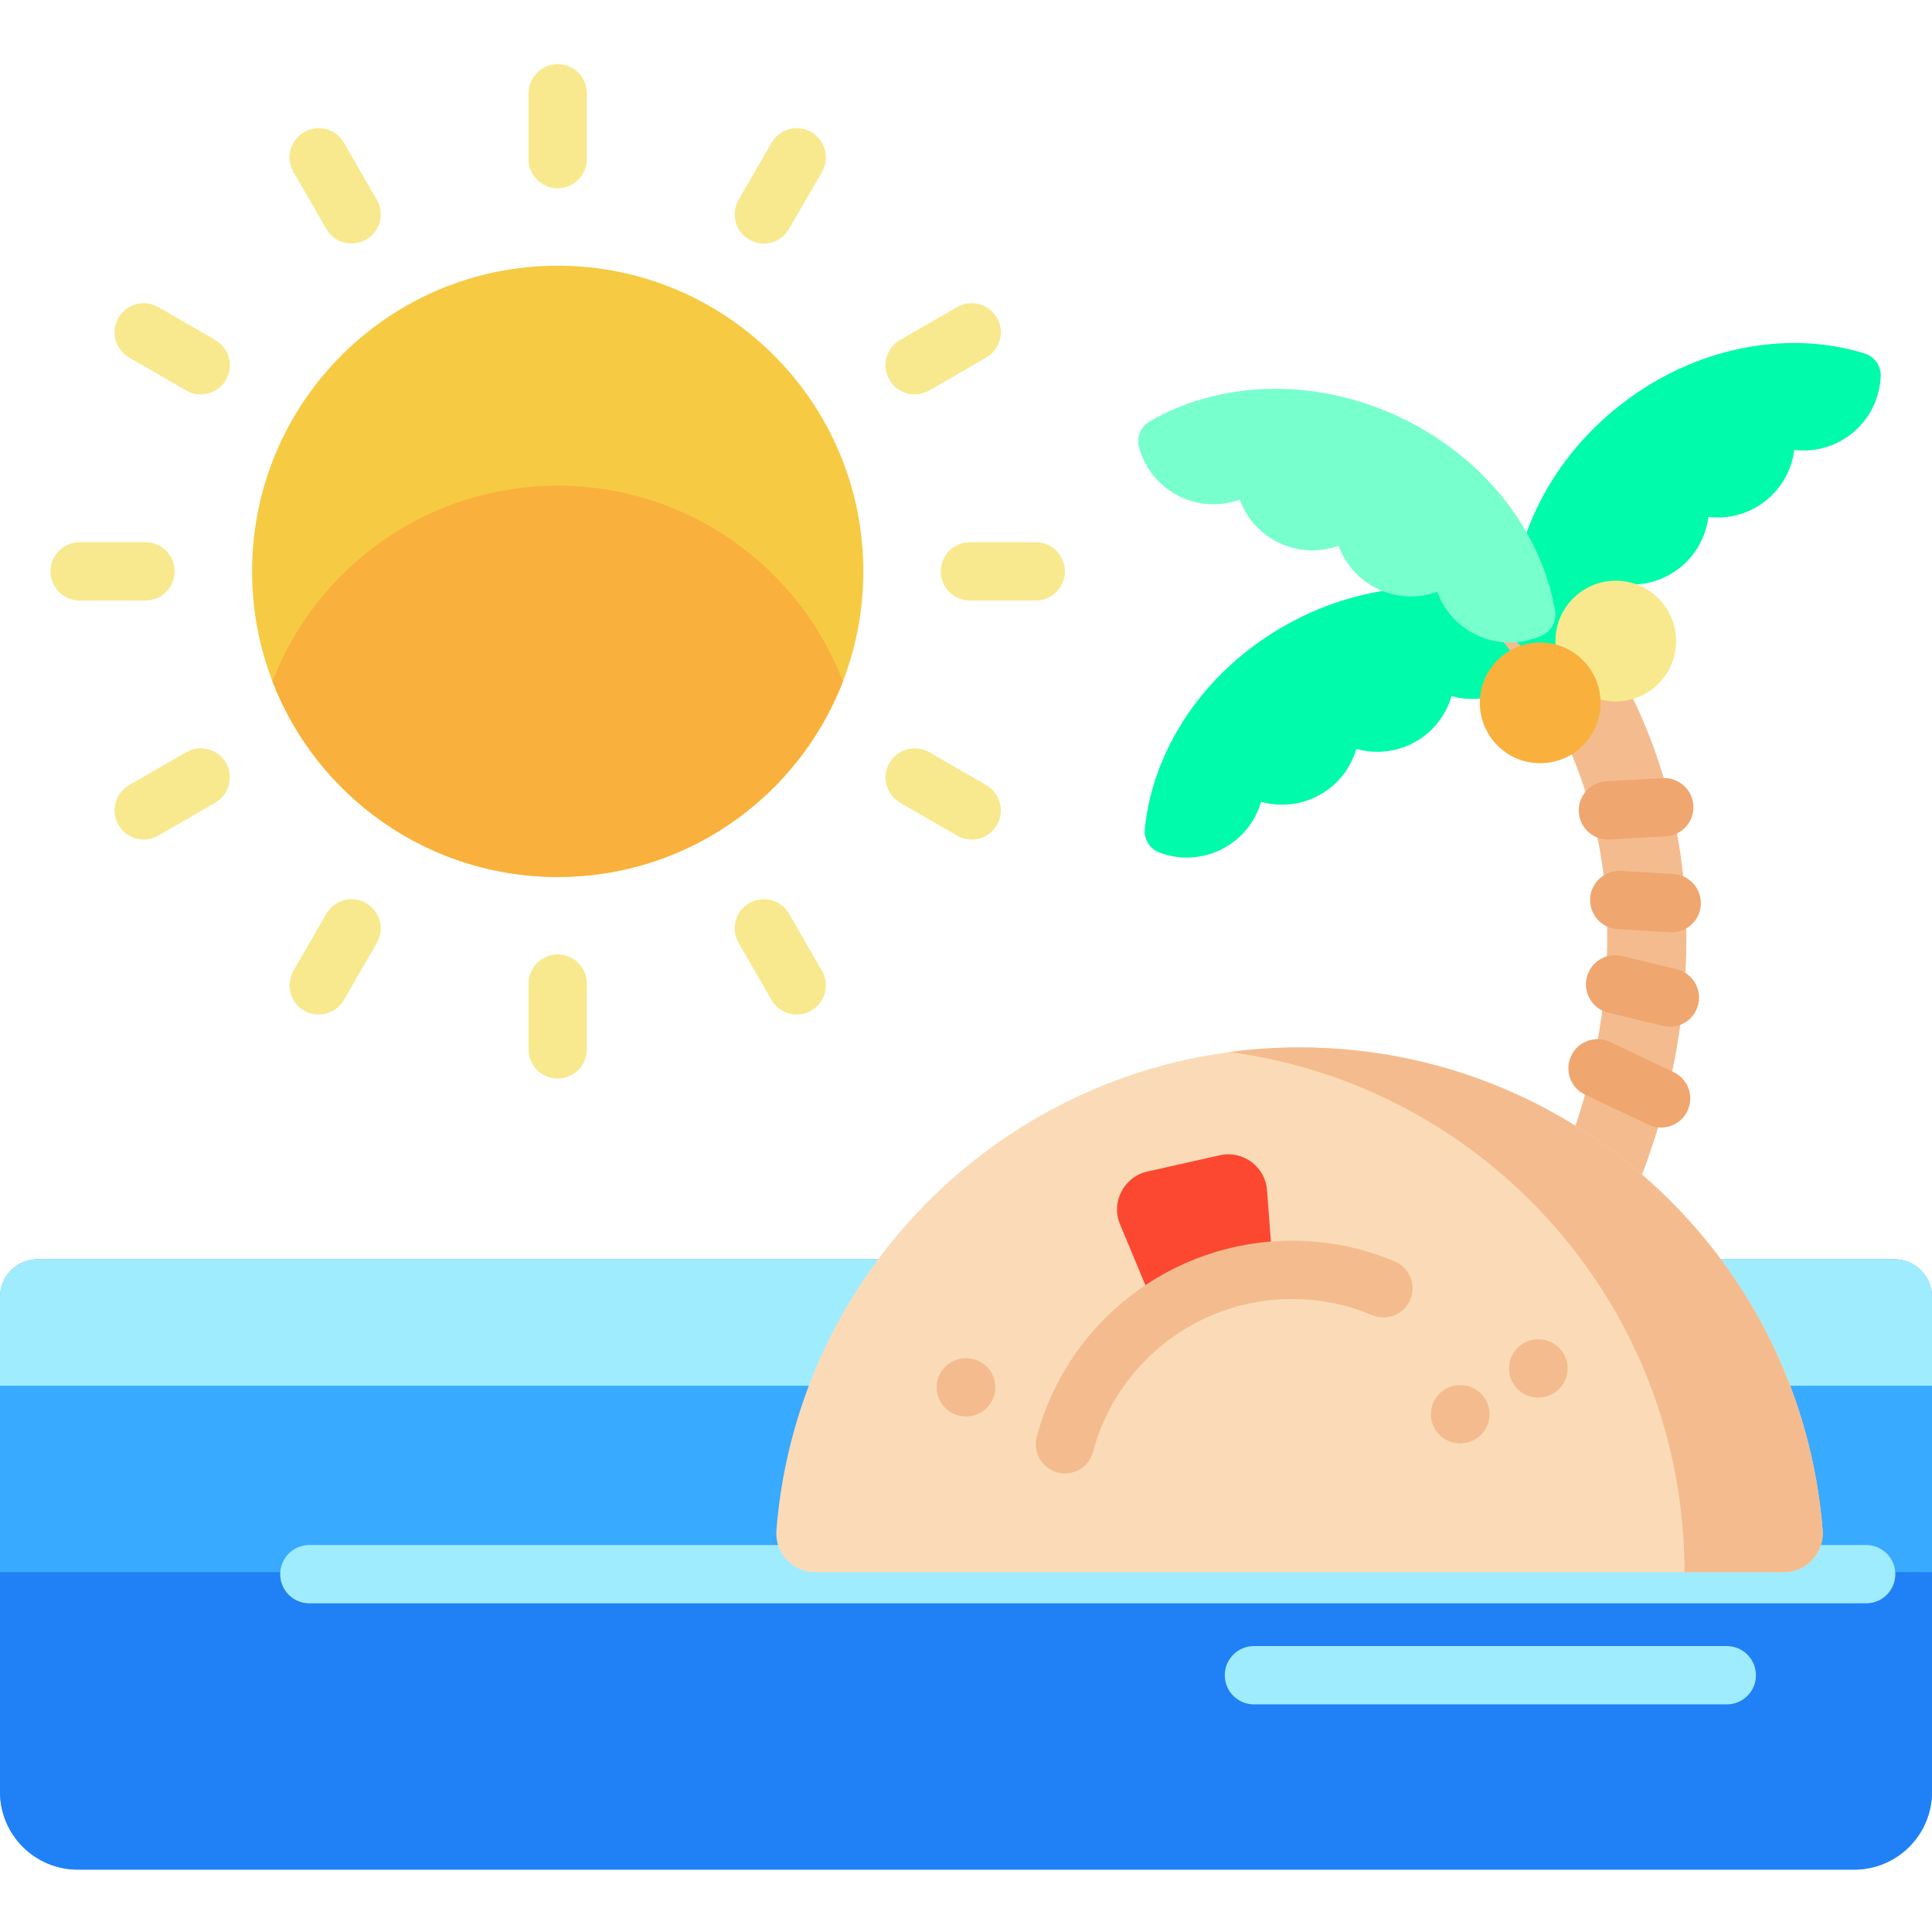 <svg height="512pt" viewBox="0 -17 512 512" width="512pt" xmlns="http://www.w3.org/2000/svg"><path d="m341.113 148.453c-21.996 12.207-35.598 33.082-37.73 54.188-.273 2.703 1.289 5.309 3.828 6.277 5.453 2.074 11.754 1.82 17.258-1.23 4.922-2.734 8.273-7.199 9.73-12.211 5.023 1.414 10.582.934 15.508-1.801 4.926-2.73 8.273-7.195 9.73-12.211 5.027 1.418 10.586.938 15.512-1.797s8.273-7.199 9.73-12.211c5.023 1.414 10.586.938 15.512-1.797 5.5-3.055 9.047-8.266 10.172-13.992.523-2.668-.863-5.371-3.301-6.57-19.043-9.355-43.949-8.855-65.949 3.355zm0 0" fill="#00fbaa"/><path d="m398.473 136.887c4.434-3.742 11.055-3.172 14.793 1.258 25.426 30.16 36.805 67.859 32.902 109.031-2.578 27.191-10.977 47.406-13.207 52.391l-18.035-11.266c2.723-6.742 8.539-23.109 10.402-43.816 3.211-35.645-6.25-66.867-28.117-92.805-3.734-4.434-3.172-11.059 1.262-14.793zm0 0" fill="#f4bc8e"/><path d="m429.508 90.242c-19.832 15.48-30.02 38.219-28.844 59.398.152 2.711 2.102 5.047 4.762 5.605 5.711 1.203 11.891-.027 16.852-3.902 4.441-3.465 7.055-8.398 7.711-13.574 5.188.617 10.605-.723 15.043-4.191 4.441-3.465 7.055-8.398 7.711-13.574 5.184.617 10.602-.723 15.043-4.191 4.438-3.465 7.051-8.398 7.711-13.574 5.184.617 10.602-.723 15.039-4.188 4.961-3.875 7.656-9.574 7.875-15.406.102-2.715-1.688-5.172-4.285-5.977-20.262-6.281-44.789-1.91-64.617 13.574zm0 0" fill="#00fbaa"/><path d="m370.68 93.418c-22.801-10.637-47.684-9.395-66.02 1.273-2.352 1.367-3.543 4.16-2.836 6.785 1.523 5.633 5.43 10.582 11.129 13.246 5.105 2.379 10.688 2.469 15.598.707 1.805 4.898 5.457 9.117 10.562 11.5 5.105 2.383 10.688 2.473 15.598.707 1.805 4.898 5.457 9.117 10.562 11.5 5.105 2.383 10.688 2.473 15.598.707 1.805 4.898 5.457 9.121 10.562 11.5 5.703 2.664 12.004 2.477 17.301.023 2.465-1.145 3.84-3.855 3.379-6.531-3.605-20.906-18.637-40.777-41.434-51.418zm0 0" fill="#78ffce"/><path d="m444.191 152.891c0 8.832-7.164 15.992-15.996 15.992-8.832 0-15.992-7.16-15.992-15.992s7.16-15.996 15.992-15.996c8.832 0 15.996 7.164 15.996 15.996zm0 0" fill="#f8e98e"/><path d="m424.16 169.266c0 8.836-7.16 15.996-15.996 15.996-8.832 0-15.992-7.16-15.992-15.996 0-8.832 7.16-15.992 15.992-15.992 8.836 0 15.996 7.16 15.996 15.992zm0 0" fill="#fab03c"/><path d="m440.195 281.82c-1.105 0-2.234-.238-3.305-.746l-16.836-7.984c-3.855-1.828-5.5-6.438-3.672-10.293 1.832-3.855 6.438-5.496 10.293-3.668l16.84 7.984c3.852 1.828 5.496 6.434 3.668 10.289-1.32 2.789-4.094 4.418-6.988 4.418zm0 0" fill="#efa66f"/><path d="m442.543 255.098c-.602 0-1.211-.07-1.82-.215l-14.523-3.504c-4.148-1.004-6.699-5.18-5.695-9.324 1-4.148 5.172-6.703 9.32-5.699l14.523 3.504c4.148 1 6.699 5.176 5.699 9.324-.855 3.539-4.02 5.914-7.504 5.914zm0 0" fill="#efa66f"/><path d="m443.027 230.066c-.152 0-.305-.004-.461-.012l-13.902-.82c-4.262-.254-7.512-3.91-7.258-8.168.25-4.262 3.918-7.492 8.168-7.258l13.902.82c4.258.25 7.508 3.906 7.258 8.168-.242 4.105-3.648 7.27-7.707 7.27zm0 0" fill="#efa66f"/><path d="m426.109 205.484c-4.07 0-7.48-3.184-7.707-7.297-.238-4.262 3.023-7.906 7.285-8.145l14.934-.832c4.262-.227 7.906 3.023 8.145 7.285.234 4.262-3.027 7.906-7.285 8.145l-14.938.832c-.145.008-.289.012-.434.012zm0 0" fill="#efa66f"/><path d="m512 326.703v131.156c0 11.379-9.227 20.605-20.605 20.605h-470.789c-11.379 0-20.605-9.227-20.605-20.605v-131.156c0-5.52 4.477-10 10-10h492c5.523 0 10 4.48 10 10zm0 0" fill="#38aaff"/><path d="m512 399.645v58.215c0 11.379-9.227 20.605-20.605 20.605h-470.789c-11.379 0-20.605-9.227-20.605-20.605v-58.215zm0 0" fill="#2081f6"/><path d="m512 326.703v23.535h-512v-23.535c0-5.52 4.477-10 10-10h492c5.523 0 10 4.48 10 10zm0 0" fill="#a0ecff"/><path d="m494.551 407.898h-412.566c-4.27 0-7.727-3.457-7.727-7.723 0-4.27 3.457-7.727 7.727-7.727h412.566c4.27 0 7.727 3.457 7.727 7.727 0 4.266-3.457 7.723-7.727 7.723zm0 0" fill="#a0ecff"/><path d="m457.617 434.68h-125.312c-4.266 0-7.727-3.461-7.727-7.727s3.461-7.727 7.727-7.727h125.312c4.266 0 7.727 3.461 7.727 7.727s-3.461 7.727-7.727 7.727zm0 0" fill="#a0ecff"/><path d="m228.793 134.414c0 44.73-36.262 80.996-80.996 80.996s-80.996-36.266-80.996-80.996c0-44.734 36.262-81 80.996-81s80.996 36.266 80.996 81zm0 0" fill="#f6cb43"/><path d="m223.383 163.559c-11.691 30.328-41.125 51.848-75.582 51.848-34.461 0-63.895-21.52-75.598-51.848 11.703-30.328 41.137-51.848 75.598-51.848 34.457 0 63.891 21.52 75.582 51.848zm0 0" fill="#fab03c"/><g fill="#f8e98e"><path d="m147.797 32.898c-4.27 0-7.727-3.461-7.727-7.727v-17.445c0-4.27 3.457-7.727 7.727-7.727 4.266 0 7.727 3.461 7.727 7.727v17.445c0 4.266-3.461 7.727-7.727 7.727zm0 0"/><path d="m147.797 268.828c-4.27 0-7.727-3.461-7.727-7.727v-17.445c0-4.27 3.457-7.727 7.727-7.727 4.266 0 7.727 3.457 7.727 7.727v17.445c0 4.266-3.461 7.727-7.727 7.727zm0 0"/><path d="m93.184 47.535c-2.672 0-5.27-1.387-6.699-3.863l-8.723-15.109c-2.133-3.695-.867-8.422 2.828-10.555 3.691-2.133 8.422-.867 10.555 2.828l8.723 15.109c2.133 3.695.867 8.418-2.828 10.551-1.219.703-2.547 1.039-3.855 1.039zm0 0"/><path d="m211.145 251.855c-2.668 0-5.266-1.387-6.695-3.863l-8.723-15.109c-2.133-3.695-.867-8.422 2.828-10.555 3.695-2.133 8.422-.867 10.555 2.828l8.719 15.109c2.137 3.695.867 8.422-2.824 10.555-1.219.699-2.547 1.035-3.859 1.035zm0 0"/><path d="m53.184 87.52c-1.312 0-2.641-.332-3.855-1.035l-15.109-8.723c-3.695-2.133-4.961-6.859-2.828-10.555 2.133-3.695 6.859-4.961 10.555-2.828l15.109 8.723c3.695 2.133 4.961 6.859 2.828 10.555-1.434 2.48-4.031 3.863-6.699 3.863zm0 0"/><path d="m257.504 205.484c-1.312 0-2.641-.336-3.855-1.035l-15.109-8.723c-3.695-2.133-4.961-6.859-2.828-10.555 2.133-3.695 6.859-4.961 10.555-2.828l15.105 8.723c3.695 2.133 4.965 6.859 2.828 10.555-1.43 2.477-4.027 3.863-6.695 3.863zm0 0"/><path d="m274.484 142.141h-17.445c-4.27 0-7.727-3.461-7.727-7.727 0-4.27 3.457-7.727 7.727-7.727h17.445c4.266 0 7.727 3.461 7.727 7.727 0 4.266-3.461 7.727-7.727 7.727zm0 0"/><path d="m38.555 142.141h-17.445c-4.266 0-7.727-3.461-7.727-7.727 0-4.27 3.461-7.727 7.727-7.727h17.445c4.266 0 7.727 3.461 7.727 7.727 0 4.266-3.461 7.727-7.727 7.727zm0 0"/><path d="m242.41 87.52c-2.672 0-5.27-1.383-6.699-3.863-2.133-3.695-.867-8.422 2.828-10.555l15.109-8.723c3.691-2.133 8.418-.867 10.551 2.828 2.137 3.695.871 8.422-2.828 10.555l-15.105 8.723c-1.215.703-2.547 1.035-3.855 1.035zm0 0"/><path d="m38.09 205.484c-2.672 0-5.27-1.387-6.699-3.863-2.133-3.695-.867-8.422 2.828-10.555l15.109-8.723c3.695-2.133 8.418-.867 10.555 2.828 2.133 3.695.863 8.422-2.828 10.555l-15.109 8.723c-1.219.699-2.547 1.035-3.855 1.035zm0 0"/><path d="m202.41 47.535c-1.312 0-2.641-.336-3.855-1.039-3.695-2.133-4.961-6.855-2.828-10.551l8.723-15.109c2.133-3.695 6.855-4.961 10.555-2.828 3.695 2.133 4.961 6.859 2.824 10.555l-8.719 15.109c-1.434 2.477-4.031 3.863-6.699 3.863zm0 0"/><path d="m84.445 251.855c-1.312 0-2.641-.336-3.855-1.035-3.695-2.137-4.961-6.859-2.828-10.555l8.723-15.109c2.133-3.695 6.859-4.961 10.555-2.828 3.695 2.133 4.961 6.859 2.828 10.555l-8.723 15.109c-1.434 2.477-4.031 3.863-6.699 3.863zm0 0"/></g><path d="m216.035 399.645c-6.012 0-10.754-5.125-10.281-11.113 5.664-71.609 65.566-127.953 138.633-127.953 73.062 0 132.965 56.344 138.629 127.953.473 5.988-4.27 11.113-10.281 11.113zm0 0" fill="#fbdbb7"/><path d="m338.391 333.008-28.262 6.352-13.305-31.875c-2.465-5.91 1-12.613 7.25-14.016l19.172-4.312c6.133-1.379 12.059 3.008 12.531 9.277zm0 0" fill="#fc4830"/><path d="m280.133 381.789c0-34.391 27.875-62.266 62.262-62.266 34.391 0 62.266 27.875 62.266 62.266zm0 0" fill="#fbdbb7"/><path d="m282.219 373.48c-.656 0-1.324-.086-1.988-.262-4.125-1.098-6.578-5.328-5.484-9.453 8.137-30.598 35.953-51.969 67.648-51.969 9.445 0 18.613 1.852 27.246 5.504 3.93 1.66 5.77 6.195 4.105 10.125-1.66 3.93-6.195 5.77-10.125 4.105-6.719-2.84-13.859-4.281-21.227-4.281-24.699 0-46.379 16.648-52.711 40.484-.922 3.461-4.047 5.746-7.465 5.746zm0 0" fill="#f4bc8e"/><path d="m472.738 399.648h-26.332c0-70.527-52.484-128.785-120.539-137.848 6.055-.816 12.238-1.227 18.523-1.227 73.059 0 132.961 56.348 138.625 127.957.473 5.992-4.27 11.117-10.277 11.117zm0 0" fill="#f4bc8e"/><path d="m407.723 353.379c-.027 0-.051 0-.074 0h-.109c-4.266-.039-7.691-3.531-7.652-7.801.043-4.238 3.492-7.652 7.727-7.652h.074.105c4.266.043 7.691 3.535 7.652 7.801-.039 4.242-3.492 7.652-7.723 7.652zm0 0" fill="#f4bc8e"/><path d="m387.023 365.516h-.105c-4.27 0-7.727-3.461-7.727-7.727 0-4.27 3.457-7.727 7.727-7.727h.105c4.266 0 7.727 3.461 7.727 7.727 0 4.266-3.461 7.727-7.727 7.727zm0 0" fill="#f4bc8e"/><path d="m256.055 358.383h-.109c-4.266 0-7.727-3.461-7.727-7.727 0-4.27 3.461-7.727 7.727-7.727h.109c4.266 0 7.723 3.457 7.723 7.727 0 4.266-3.457 7.727-7.723 7.727zm0 0" fill="#f4bc8e"/></svg>